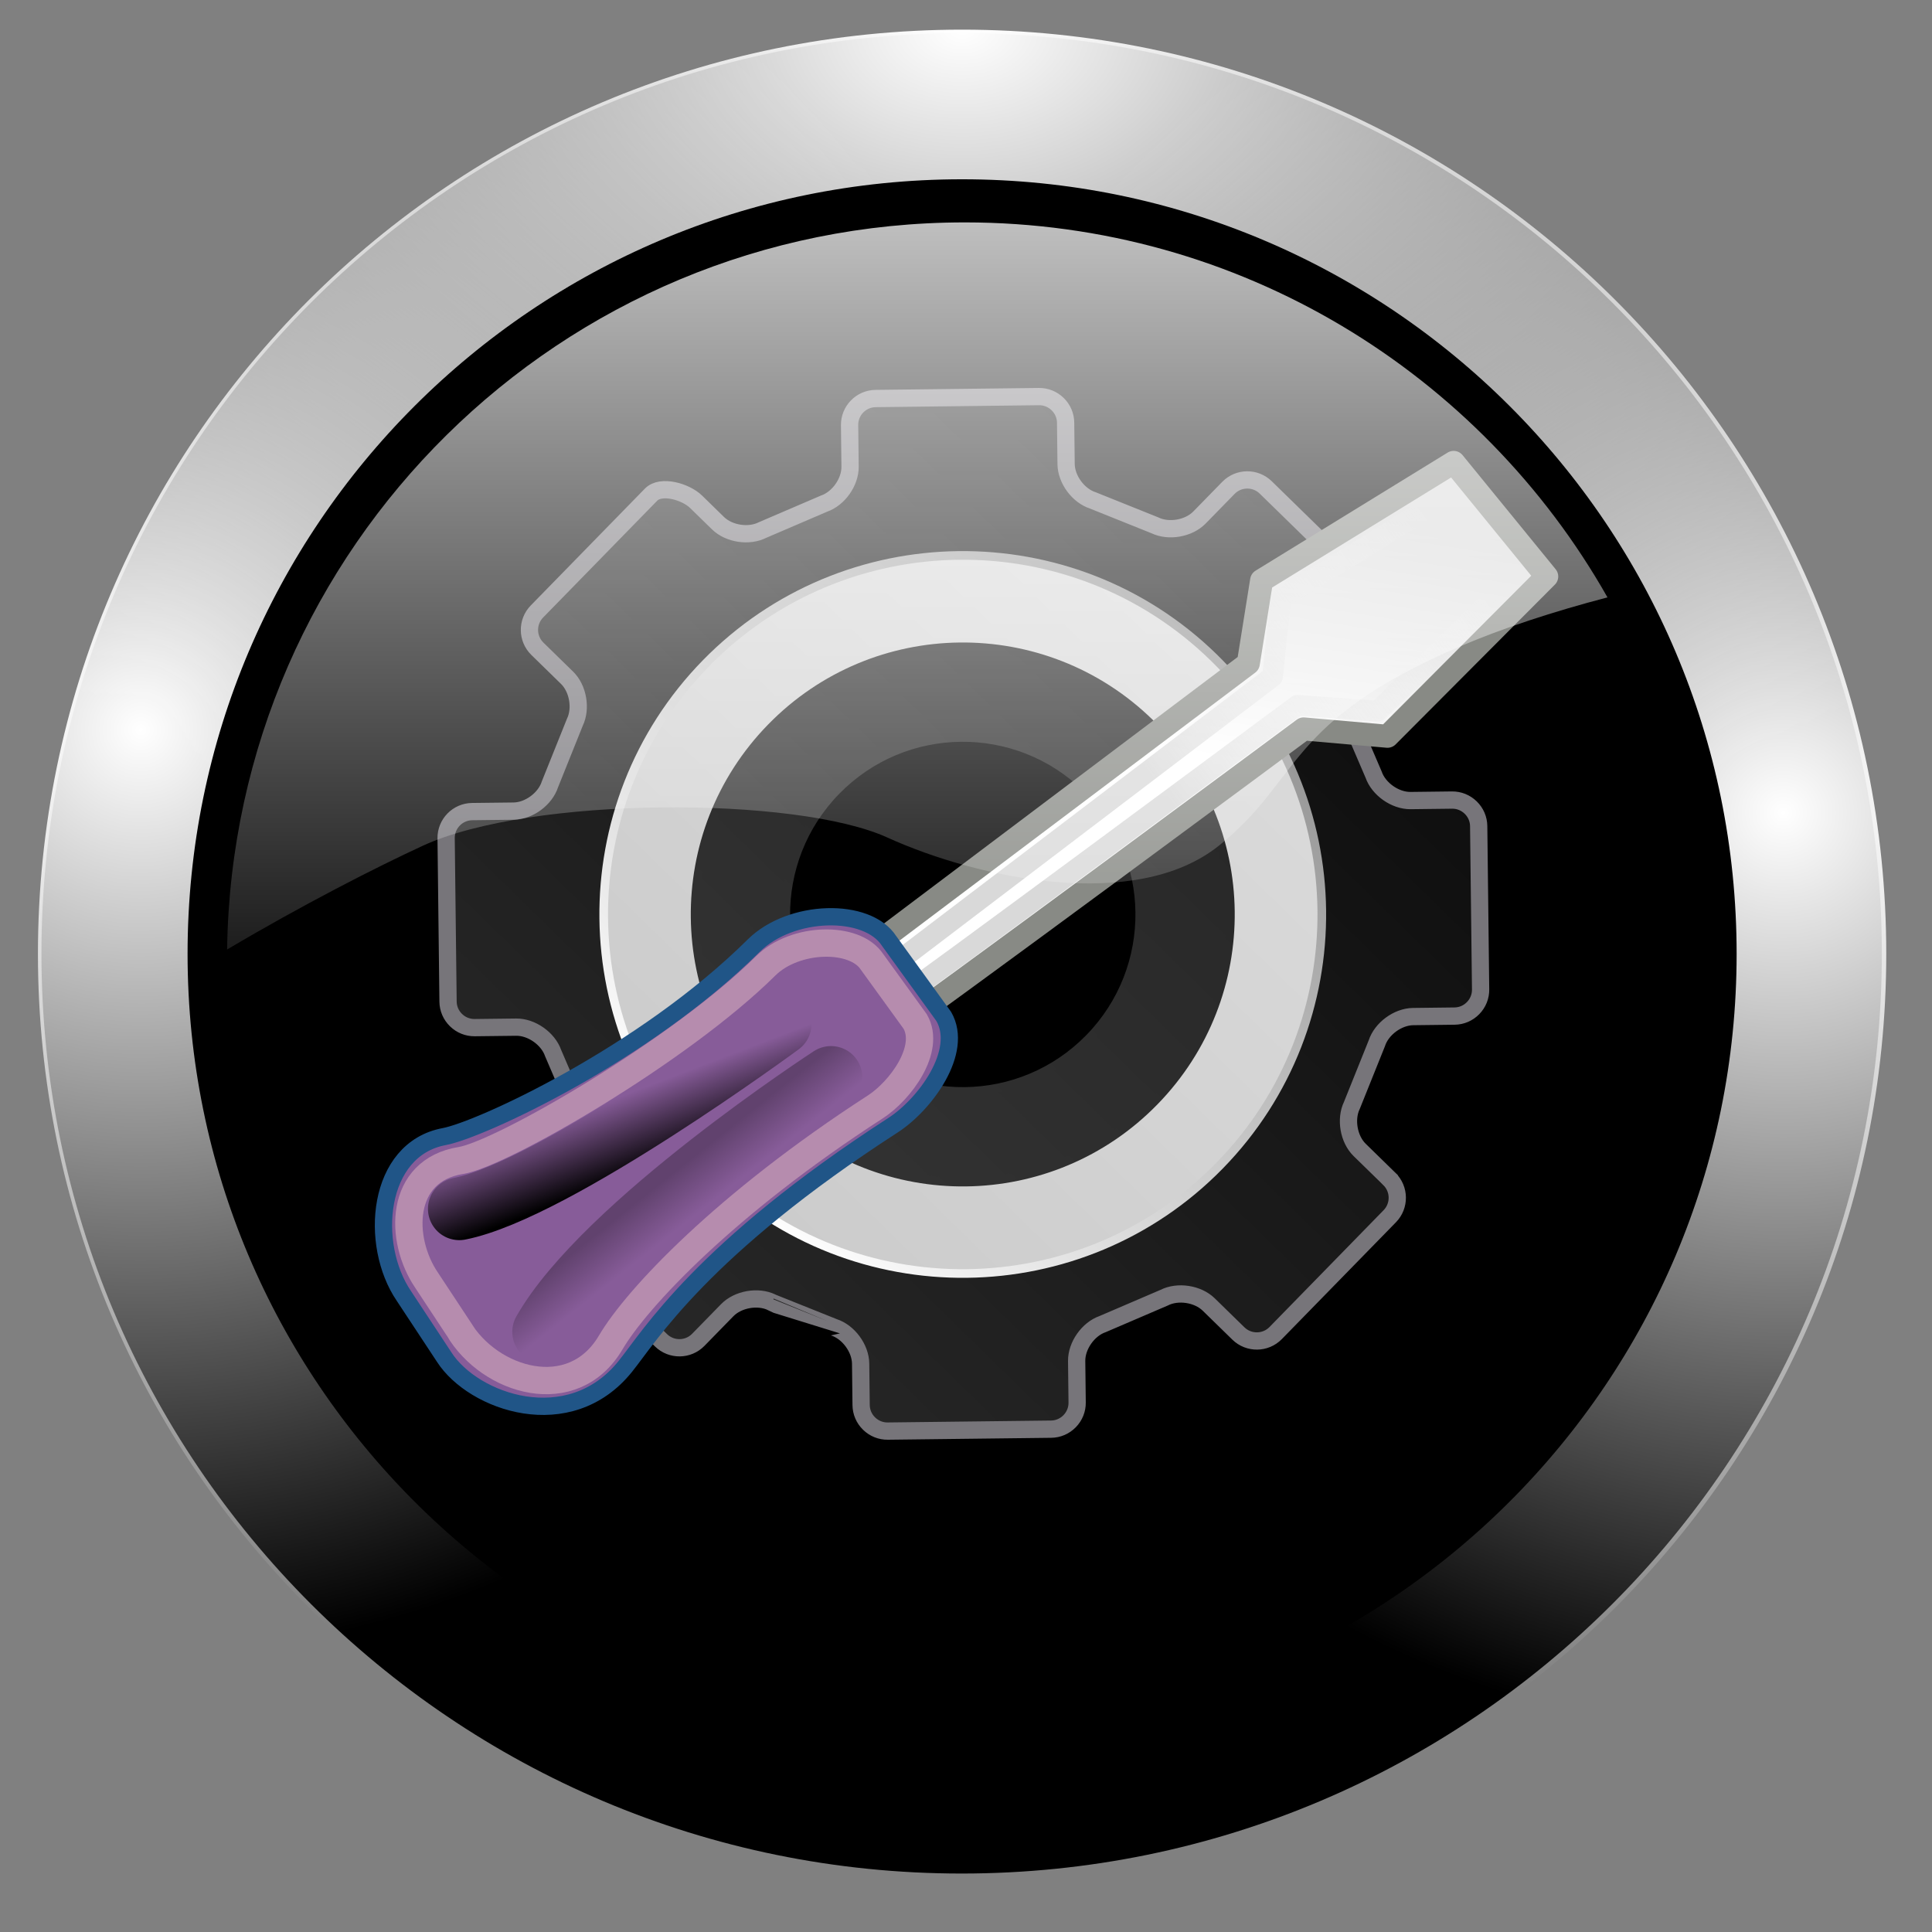 <?xml version="1.0" encoding="UTF-8" standalone="no"?>
<!-- Created with Inkscape (http://www.inkscape.org/) -->

<svg
   xmlns:dc="http://purl.org/dc/elements/1.1/"
   xmlns:cc="http://creativecommons.org/ns#"
   xmlns:rdf="http://www.w3.org/1999/02/22-rdf-syntax-ns#"
   xmlns:svg="http://www.w3.org/2000/svg"
   xmlns="http://www.w3.org/2000/svg"
   xmlns:xlink="http://www.w3.org/1999/xlink"
   xmlns:sodipodi="http://sodipodi.sourceforge.net/DTD/sodipodi-0.dtd"
   xmlns:inkscape="http://www.inkscape.org/namespaces/inkscape"
   width="256"
   height="256"
   id="svg85905"
   version="1.1"
   inkscape:version="0.47pre0 r21549"
   sodipodi:docname="Nouveau document 43"
   inkscape:output_extension="org.inkscape.output.svg.inkscape">
  <rect width="100%" height="100%" fill="#808080" stroke="none"/>
  <defs
     id="defs85907">
    <inkscape:perspective
       sodipodi:type="inkscape:persp3d"
       inkscape:vp_x="0 : 526.18109 : 1"
       inkscape:vp_y="0 : 1000 : 0"
       inkscape:vp_z="744.09448 : 526.18109 : 1"
       inkscape:persp3d-origin="372.04724 : 350.78739 : 1"
       id="perspective85913" />
    <inkscape:perspective
       id="perspective85801"
       inkscape:persp3d-origin="0.5 : 0.33333333 : 1"
       inkscape:vp_z="1 : 0.5 : 1"
       inkscape:vp_y="0 : 1000 : 0"
       inkscape:vp_x="0 : 0.5 : 1"
       sodipodi:type="inkscape:persp3d" />
    <linearGradient
       gradientTransform="translate(247.549,406.01)"
       inkscape:collect="always"
       xlink:href="#linearGradient4859"
       id="linearGradient4865"
       x1="121.547"
       y1="-8.986"
       x2="121.547"
       y2="143.392"
       gradientUnits="userSpaceOnUse" />
    <linearGradient
       inkscape:collect="always"
       id="linearGradient4859">
      <stop
         style="stop-color:#ffffff;stop-opacity:1;"
         offset="0"
         id="stop4861" />
      <stop
         style="stop-color:#ffffff;stop-opacity:0;"
         offset="1"
         id="stop4863" />
    </linearGradient>
    <linearGradient
       inkscape:collect="always"
       xlink:href="#XMLID_4_-212"
       id="linearGradient5026"
       gradientUnits="userSpaceOnUse"
       x1="63.999"
       y1="3.1"
       x2="63.999"
       y2="122.899" />
    <linearGradient
       id="XMLID_4_-212"
       gradientUnits="userSpaceOnUse"
       x1="63.999"
       y1="3.1"
       x2="63.999"
       y2="122.899">
      <stop
         offset="0"
         style="stop-color:#0d0d0d;stop-opacity:1"
         id="stop3505" />
      <stop
         offset="1"
         style="stop-color:#272727;stop-opacity:1"
         id="stop3507" />
    </linearGradient>
    <linearGradient
       inkscape:collect="always"
       xlink:href="#XMLID_5_-5"
       id="linearGradient5028"
       gradientUnits="userSpaceOnUse"
       spreadMethod="pad"
       x1="63.999"
       y1="21.941"
       x2="63.999"
       y2="104.059" />
    <linearGradient
       id="XMLID_5_-5"
       gradientUnits="userSpaceOnUse"
       x1="63.999"
       y1="21.941"
       x2="63.999"
       y2="104.059"
       xlink:href="#linearGradient2199"
       spreadMethod="pad">
      <stop
         offset="0"
         style="stop-color:#dadada;stop-opacity:1"
         id="stop24" />
      <stop
         offset="1"
         style="stop-color:#cccccc;stop-opacity:1"
         id="stop26" />
    </linearGradient>
    <linearGradient
       xlink:href="#linearGradient2193"
       y2="104.059"
       x2="63.999"
       y1="21.941"
       x1="63.999"
       gradientUnits="userSpaceOnUse"
       id="linearGradient2199"
       spreadMethod="pad">
      <stop
         id="stop2201"
         style="stop-color:#FCFCFD"
         offset="0" />
      <stop
         id="stop2203"
         style="stop-color:#cccccc;stop-opacity:1"
         offset="1" />
    </linearGradient>
    <linearGradient
       y2="104.059"
       x2="63.999"
       y1="21.941"
       x1="63.999"
       gradientUnits="userSpaceOnUse"
       id="linearGradient2193">
      <stop
         id="stop2195"
         style="stop-color:#dddddd;stop-opacity:1"
         offset="0" />
      <stop
         id="stop2197"
         style="stop-color:#E8E9EF"
         offset="1" />
    </linearGradient>
    <linearGradient
       inkscape:collect="always"
       xlink:href="#linearGradient5128"
       id="linearGradient5030"
       gradientUnits="userSpaceOnUse"
       x1="86.133"
       y1="105.105"
       x2="84.639"
       y2="20.895" />
    <linearGradient
       inkscape:collect="always"
       id="linearGradient5128">
      <stop
         style="stop-color:#ffffff;stop-opacity:1"
         offset="0"
         id="stop5130" />
      <stop
         style="stop-color:#959595;stop-opacity:1"
         offset="1"
         id="stop5132" />
    </linearGradient>
    <linearGradient
       inkscape:collect="always"
       xlink:href="#XMLID_6_-329"
       id="linearGradient5032"
       gradientUnits="userSpaceOnUse"
       spreadMethod="pad"
       x1="64"
       y1="21.523"
       x2="64"
       y2="103.067" />
    <linearGradient
       id="XMLID_6_-329"
       gradientUnits="userSpaceOnUse"
       x1="64"
       y1="21.523"
       x2="64"
       y2="103.067"
       xlink:href="#XMLID_5_-919"
       spreadMethod="pad">
      <stop
         offset="0"
         style="stop-color:#262626;stop-opacity:1"
         id="stop3670-4" />
      <stop
         offset="1"
         style="stop-color:#333333;stop-opacity:1"
         id="stop3672-3" />
    </linearGradient>
    <linearGradient
       id="XMLID_5_-919"
       gradientUnits="userSpaceOnUse"
       x1="63.999"
       y1="21.941"
       x2="63.999"
       y2="104.059"
       xlink:href="#linearGradient2199-971"
       spreadMethod="pad">
      <stop
         offset="0"
         style="stop-color:#252525;stop-opacity:1"
         id="stop3675" />
      <stop
         offset="1"
         style="stop-color:#333333;stop-opacity:1"
         id="stop3677" />
    </linearGradient>
    <linearGradient
       xlink:href="#linearGradient2193-681"
       y2="104.059"
       x2="63.999"
       y1="21.941"
       x1="63.999"
       gradientUnits="userSpaceOnUse"
       id="linearGradient2199-971"
       spreadMethod="pad">
      <stop
         id="stop3623"
         style="stop-color:#030302"
         offset="0" />
      <stop
         id="stop3625"
         style="stop-color:#333333;stop-opacity:1"
         offset="1" />
    </linearGradient>
    <linearGradient
       y2="104.059"
       x2="63.999"
       y1="21.941"
       x1="63.999"
       gradientUnits="userSpaceOnUse"
       id="linearGradient2193-681">
      <stop
         id="stop3628-9-6"
         style="stop-color:#222222;stop-opacity:1"
         offset="0" />
      <stop
         id="stop3630-4"
         style="stop-color:#171610"
         offset="1" />
    </linearGradient>
    <linearGradient
       inkscape:collect="always"
       xlink:href="#XMLID_6_-401"
       id="linearGradient5034"
       gradientUnits="userSpaceOnUse"
       x1="49.273"
       y1="22.275"
       x2="49.374"
       y2="102.048" />
    <linearGradient
       id="XMLID_6_-401"
       gradientUnits="userSpaceOnUse"
       x1="64"
       y1="21.523"
       x2="64"
       y2="103.067"
       xlink:href="#XMLID_5_-561"
       spreadMethod="pad">
      <stop
         offset="0"
         style="stop-color:#262626;stop-opacity:1"
         id="stop3680" />
      <stop
         offset="1"
         style="stop-color:#333333;stop-opacity:1"
         id="stop3682-9" />
    </linearGradient>
    <linearGradient
       id="XMLID_5_-561"
       gradientUnits="userSpaceOnUse"
       x1="63.999"
       y1="21.941"
       x2="63.999"
       y2="104.059"
       xlink:href="#linearGradient2199-384"
       spreadMethod="pad">
      <stop
         offset="0"
         style="stop-color:#252525;stop-opacity:1"
         id="stop3685" />
      <stop
         offset="1"
         style="stop-color:#333333;stop-opacity:1"
         id="stop3687" />
    </linearGradient>
    <linearGradient
       xlink:href="#linearGradient2193-31"
       y2="104.059"
       x2="63.999"
       y1="21.941"
       x1="63.999"
       gradientUnits="userSpaceOnUse"
       id="linearGradient2199-384"
       spreadMethod="pad">
      <stop
         id="stop3634"
         style="stop-color:#030302"
         offset="0" />
      <stop
         id="stop3636-5"
         style="stop-color:#333333;stop-opacity:1"
         offset="1" />
    </linearGradient>
    <linearGradient
       y2="104.059"
       x2="63.999"
       y1="21.941"
       x1="63.999"
       gradientUnits="userSpaceOnUse"
       id="linearGradient2193-31">
      <stop
         id="stop3639"
         style="stop-color:#222222;stop-opacity:1"
         offset="0" />
      <stop
         id="stop3641"
         style="stop-color:#171610"
         offset="1" />
    </linearGradient>
    <linearGradient
       inkscape:collect="always"
       xlink:href="#linearGradient5546"
       id="linearGradient2306"
       gradientUnits="userSpaceOnUse"
       gradientTransform="matrix(4.225,0,0,4.225,22.331,21.562)"
       x1="39.98"
       y1="3.472"
       x2="39.98"
       y2="14.369" />
    <linearGradient
       y2="122.899"
       x2="63.999"
       y1="3.1"
       x1="63.999"
       gradientUnits="userSpaceOnUse"
       id="linearGradient5546">
      <stop
         id="stop5548"
         style="stop-color:#d8d8d8;stop-opacity:1;"
         offset="0" />
      <stop
         id="stop5550"
         style="stop-color:#ffffff;stop-opacity:1;"
         offset="1" />
    </linearGradient>
    <linearGradient
       inkscape:collect="always"
       xlink:href="#linearGradient2250"
       id="linearGradient2303"
       gradientUnits="userSpaceOnUse"
       gradientTransform="matrix(4.811,0,0,4.811,8.633,-5.324)"
       x1="31.177"
       y1="19.822"
       x2="40.859"
       y2="9.657" />
    <linearGradient
       id="linearGradient2250">
      <stop
         style="stop-color:#b9b9b9;stop-opacity:1;"
         offset="0"
         id="stop2252" />
      <stop
         style="stop-color:#ffffff;stop-opacity:0;"
         offset="1"
         id="stop2254" />
    </linearGradient>
    <linearGradient
       inkscape:collect="always"
       xlink:href="#linearGradient2257-725"
       id="linearGradient2385"
       gradientUnits="userSpaceOnUse"
       gradientTransform="matrix(4.846,-0.127,0.127,4.846,15.784,-1.344)"
       x1="12.005"
       y1="35.688"
       x2="10.651"
       y2="33.195" />
    <linearGradient
       inkscape:collect="always"
       id="linearGradient2257-725">
      <stop
         style="stop-color:#000000;stop-opacity:1;"
         offset="0"
         id="stop4661" />
      <stop
         style="stop-color:#000000;stop-opacity:0;"
         offset="1"
         id="stop4663" />
    </linearGradient>
    <linearGradient
       y2="38.268"
       x2="15.416"
       y1="36.943"
       x1="14.018"
       gradientTransform="matrix(4.224,-0.083,0.083,4.224,18.527,17.844)"
       gradientUnits="userSpaceOnUse"
       id="linearGradient85933"
       xlink:href="#linearGradient2265-128-351"
       inkscape:collect="always" />
    <linearGradient
       inkscape:collect="always"
       id="linearGradient2265-128-351">
      <stop
         style="stop-color:#000000;stop-opacity:1;"
         offset="0"
         id="stop4873" />
      <stop
         style="stop-color:#000000;stop-opacity:0;"
         offset="1"
         id="stop4875-4" />
    </linearGradient>
    <radialGradient
       inkscape:collect="always"
       xlink:href="#linearGradient4824"
       id="radialGradient4842"
       gradientUnits="userSpaceOnUse"
       cx="117.562"
       cy="1.696"
       fx="117.562"
       fy="1.696"
       r="114.767"
       gradientTransform="matrix(1.44,0,0,1,-51.698,0)" />
    <linearGradient
       inkscape:collect="always"
       id="linearGradient4824">
      <stop
         style="stop-color:#ffffff;stop-opacity:1;"
         offset="0"
         id="stop4826" />
      <stop
         style="stop-color:#ffffff;stop-opacity:0;"
         offset="1"
         id="stop4828" />
    </linearGradient>
    <radialGradient
       inkscape:collect="always"
       xlink:href="#linearGradient4824"
       id="radialGradient4838"
       gradientUnits="userSpaceOnUse"
       cx="219.531"
       cy="98.954"
       fx="219.531"
       fy="98.954"
       r="114.767" />
    <radialGradient
       inkscape:collect="always"
       xlink:href="#linearGradient4824"
       id="radialGradient4830"
       cx="15.594"
       cy="88.654"
       fx="15.594"
       fy="88.654"
       r="114.767"
       gradientUnits="userSpaceOnUse" />
    <radialGradient
       inkscape:collect="always"
       xlink:href="#linearGradient4824"
       id="radialGradient86130"
       gradientUnits="userSpaceOnUse"
       cx="15.594"
       cy="88.654"
       fx="15.594"
       fy="88.654"
       r="114.767" />
    <radialGradient
       inkscape:collect="always"
       xlink:href="#linearGradient4824"
       id="radialGradient86132"
       gradientUnits="userSpaceOnUse"
       cx="219.531"
       cy="98.954"
       fx="219.531"
       fy="98.954"
       r="114.767" />
    <radialGradient
       inkscape:collect="always"
       xlink:href="#linearGradient4824"
       id="radialGradient86134"
       gradientUnits="userSpaceOnUse"
       gradientTransform="matrix(1.44,0,0,1,-51.698,0)"
       cx="117.562"
       cy="1.696"
       fx="117.562"
       fy="1.696"
       r="114.767" />
    <linearGradient
       inkscape:collect="always"
       xlink:href="#XMLID_4_-212"
       id="linearGradient86136"
       gradientUnits="userSpaceOnUse"
       x1="63.999"
       y1="3.1"
       x2="63.999"
       y2="122.899" />
    <linearGradient
       inkscape:collect="always"
       xlink:href="#XMLID_5_-5"
       id="linearGradient86138"
       gradientUnits="userSpaceOnUse"
       spreadMethod="pad"
       x1="63.999"
       y1="21.941"
       x2="63.999"
       y2="104.059" />
    <linearGradient
       inkscape:collect="always"
       xlink:href="#linearGradient5128"
       id="linearGradient86140"
       gradientUnits="userSpaceOnUse"
       x1="86.133"
       y1="105.105"
       x2="84.639"
       y2="20.895" />
    <linearGradient
       inkscape:collect="always"
       xlink:href="#XMLID_6_-329"
       id="linearGradient86142"
       gradientUnits="userSpaceOnUse"
       spreadMethod="pad"
       x1="64"
       y1="21.523"
       x2="64"
       y2="103.067" />
    <linearGradient
       inkscape:collect="always"
       xlink:href="#XMLID_6_-401"
       id="linearGradient86144"
       gradientUnits="userSpaceOnUse"
       x1="49.273"
       y1="22.275"
       x2="49.374"
       y2="102.048" />
    <linearGradient
       inkscape:collect="always"
       xlink:href="#linearGradient5546"
       id="linearGradient86146"
       gradientUnits="userSpaceOnUse"
       gradientTransform="matrix(4.225,0,0,4.225,22.331,21.562)"
       x1="39.98"
       y1="3.472"
       x2="39.98"
       y2="14.369" />
    <linearGradient
       inkscape:collect="always"
       xlink:href="#linearGradient2250"
       id="linearGradient86148"
       gradientUnits="userSpaceOnUse"
       gradientTransform="matrix(4.811,0,0,4.811,8.633,-5.324)"
       x1="31.177"
       y1="19.822"
       x2="40.859"
       y2="9.657" />
    <linearGradient
       inkscape:collect="always"
       xlink:href="#linearGradient2257-725"
       id="linearGradient86150"
       gradientUnits="userSpaceOnUse"
       gradientTransform="matrix(4.846,-0.127,0.127,4.846,15.784,-1.344)"
       x1="12.005"
       y1="35.688"
       x2="10.651"
       y2="33.195" />
    <linearGradient
       inkscape:collect="always"
       xlink:href="#linearGradient2265-128-351"
       id="linearGradient86152"
       gradientUnits="userSpaceOnUse"
       gradientTransform="matrix(4.224,-0.083,0.083,4.224,18.527,17.844)"
       x1="14.018"
       y1="36.943"
       x2="15.416"
       y2="38.268" />
    <linearGradient
       inkscape:collect="always"
       xlink:href="#linearGradient4859"
       id="linearGradient86154"
       gradientUnits="userSpaceOnUse"
       gradientTransform="translate(247.549,406.01)"
       x1="121.547"
       y1="-8.986"
       x2="121.547"
       y2="143.392" />
  </defs>
  <sodipodi:namedview
     id="base"
     pagecolor="#ffffff"
     bordercolor="#666666"
     borderopacity="1.0"
     inkscape:pageopacity="0.0"
     inkscape:pageshadow="2"
     inkscape:zoom="0.35"
     inkscape:cx="375"
     inkscape:cy="520"
     inkscape:document-units="px"
     inkscape:current-layer="layer1"
     showgrid="false"
     inkscape:window-width="879"
     inkscape:window-height="485"
     inkscape:window-x="785"
     inkscape:window-y="539"
     inkscape:window-maximized="0" />
  <g
     inkscape:label="Calque 1"
     inkscape:groupmode="layer"
     id="layer1"
     transform="translate(0,-796.362)">
    <g
       id="g86110"
       transform="translate(-247.55,390.352)">
      <path
         transform="matrix(1.156,0,0,1.156,239.069,397.701)"
         d="m 223.039,116.464 c 0,58.253 -47.223,105.476 -105.476,105.476 -58.253,0 -105.476,-47.223 -105.476,-105.476 0,-58.253 47.223,-105.476 105.476,-105.476 58.253,0 105.476,47.223 105.476,105.476 z"
         sodipodi:ry="105.47639"
         sodipodi:rx="105.47639"
         sodipodi:cy="116.46352"
         sodipodi:cx="117.56223"
         id="path4820"
         style="fill:#000000;fill-opacity:1;stroke:none"
         sodipodi:type="arc" />
      <path
         sodipodi:type="arc"
         style="fill:none;stroke:url(#radialGradient86130);stroke-width:18.582;stroke-miterlimit:4;stroke-opacity:1;stroke-dasharray:none"
         id="path4822"
         sodipodi:cx="117.56223"
         sodipodi:cy="116.46352"
         sodipodi:rx="105.47639"
         sodipodi:ry="105.47639"
         d="m 223.039,116.464 c 0,58.253 -47.223,105.476 -105.476,105.476 -58.253,0 -105.476,-47.223 -105.476,-105.476 0,-58.253 47.223,-105.476 105.476,-105.476 58.253,0 105.476,47.223 105.476,105.476 z"
         transform="matrix(1.067,0,0,1.067,249.593,408.128)" />
      <path
         transform="matrix(1.067,0,0,1.067,249.593,408.128)"
         d="m 223.039,116.464 c 0,58.253 -47.223,105.476 -105.476,105.476 -58.253,0 -105.476,-47.223 -105.476,-105.476 0,-58.253 47.223,-105.476 105.476,-105.476 58.253,0 105.476,47.223 105.476,105.476 z"
         sodipodi:ry="105.47639"
         sodipodi:rx="105.47639"
         sodipodi:cy="116.46352"
         sodipodi:cx="117.56223"
         id="path4836"
         style="fill:none;stroke:url(#radialGradient86132);stroke-width:18.582;stroke-miterlimit:4;stroke-opacity:1;stroke-dasharray:none"
         sodipodi:type="arc" />
      <path
         sodipodi:type="arc"
         style="fill:none;stroke:url(#radialGradient86134);stroke-width:18.582;stroke-miterlimit:4;stroke-opacity:1;stroke-dasharray:none"
         id="path4840"
         sodipodi:cx="117.56223"
         sodipodi:cy="116.46352"
         sodipodi:rx="105.47639"
         sodipodi:ry="105.47639"
         d="m 223.039,116.464 c 0,58.253 -47.223,105.476 -105.476,105.476 -58.253,0 -105.476,-47.223 -105.476,-105.476 0,-58.253 47.223,-105.476 105.476,-105.476 58.253,0 105.476,47.223 105.476,105.476 z"
         transform="matrix(1.067,0,0,1.067,249.593,408.128)" />
      <g
         id="g3168"
         transform="matrix(0.743,0.119,-0.119,0.743,294.886,425.43)">
        <path
           sodipodi:type="arc"
           style="opacity:0.888;fill:#000000;fill-opacity:1;stroke:none"
           id="path3047-5"
           sodipodi:cx="86.875504"
           sodipodi:cy="126.20081"
           sodipodi:rx="7.7108436"
           sodipodi:ry="6.9397593"
           d="m 94.586,126.201 c 0,3.833 -3.452,6.94 -7.711,6.94 -4.259,0 -7.711,-3.107 -7.711,-6.94 0,-3.833 3.452,-6.94 7.711,-6.94 4.259,0 7.711,3.107 7.711,6.94 z"
           transform="translate(-0.514,-1.542)" />
        <g
           id="g5021"
           transform="matrix(1.242,0.877,-0.877,1.242,102.435,-17.716)">
          <path
             style="fill:url(#linearGradient86136);stroke:#77757a;stroke-width:2;stroke-miterlimit:4;stroke-opacity:1;stroke-dasharray:none"
             id="path15"
             d="m 120.748,50.389 -4.807,0 c -1.777,0 -3.684,-1.372 -4.25,-3.058 l -2.955,-7.156 c -0.793,-1.584 -0.418,-3.9 0.84,-5.158 l 3.396,-3.397 c 0.574,-0.574 0.891,-1.34 0.891,-2.159 0,-0.818 -0.316,-1.584 -0.891,-2.158 L 99.596,13.927 c -0.572,-0.574 -1.34,-0.89 -2.157,-0.89 -0.818,0 -1.585,0.316 -2.159,0.89 l -3.396,3.397 c -1.258,1.257 -3.574,1.633 -5.165,0.837 l -7.155,-2.956 c -1.68,-0.563 -3.053,-2.469 -3.053,-4.247 l 0,-4.806 C 76.511,4.469 75.142,3.1 73.459,3.1 l -18.917,0 c -1.684,0 -3.053,1.369 -3.053,3.052 l 0,4.806 c 0,1.778 -1.372,3.684 -3.058,4.25 0,0 -7.156,2.956 -7.156,2.956 -1.584,0.792 -3.901,0.417 -5.158,-0.84 L 32.72,13.927 c -0.574,-0.574 -1.34,-0.89 -2.159,-0.89 -0.818,0 -1.584,0.316 -2.158,0.89 L 15.026,27.304 c -1.19,1.19 -1.19,3.126 0,4.316 l 3.397,3.397 c 1.257,1.257 1.633,3.574 0.837,5.165 0,0 -2.956,7.156 -2.956,7.156 -0.563,1.68 -2.468,3.051 -4.247,3.051 l -3.557,0 c -1.659,0 -4.3,1.397 -4.3,3.053 l 0,18.916 c 0,1.684 1.369,3.053 3.052,3.053 l 4.806,0 c 1.778,0 3.684,1.372 4.249,3.059 l 2.957,7.156 c 0.792,1.584 0.417,3.9 -0.84,5.158 l -3.397,3.396 c -1.19,1.19 -1.19,3.127 0,4.316 l 13.377,13.377 c 0.573,0.574 1.34,0.891 2.158,0.891 0.818,0 1.585,-0.316 2.159,-0.891 l 3.397,-3.396 c 1.257,-1.258 3.574,-1.633 5.165,-0.838 0,0 7.156,2.955 7.156,2.955 1.68,0.563 3.051,2.47 3.051,4.248 l 0,4.805 c 0,1.684 1.369,3.053 3.053,3.053 l 18.916,0 c 1.683,0 3.052,-1.369 3.052,-3.053 l 0,-4.805 c 0,-1.778 1.373,-3.686 3.059,-4.25 0,-0.001 7.156,-2.956 7.156,-2.956 1.584,-0.792 3.9,-0.417 5.158,0.841 l 3.396,3.396 c 0.574,0.574 1.341,0.891 2.159,0.891 0.817,0 1.585,-0.316 2.157,-0.891 l 13.377,-13.377 c 0.574,-0.573 0.891,-1.34 0.891,-2.158 0,-0.818 -0.316,-1.584 -0.891,-2.158 l -3.396,-3.396 c -1.258,-1.258 -1.633,-3.575 -0.838,-5.166 l 2.956,-7.155 c 0.563,-1.68 2.47,-3.052 4.247,-3.052 l 4.807,0 c 1.683,0 3.052,-1.369 3.052,-3.053 l 0,-18.916 c -0.001,-1.683 -1.37,-3.053 -3.053,-3.053 z M 64,93.9 C 46.962,93.9 33.1,80.038 33.1,63 33.1,45.962 46.962,32.1 64,32.1 81.038,32.1 94.9,45.962 94.9,63 94.9,80.038 81.038,93.9 64,93.9 z" />
          <path
             style="fill:url(#linearGradient86138);stroke:url(#linearGradient86140)"
             id="path28"
             d="m 64,21.395 c -22.941,0 -41.605,18.664 -41.605,41.605 0,22.941 18.664,41.605 41.605,41.605 22.941,0 41.605,-18.664 41.605,-41.605 C 105.605,40.059 86.941,21.395 64,21.395 z M 64,93.6 C 47.099,93.6 33.4,79.902 33.4,63 33.4,46.098 47.099,32.4 64,32.4 80.901,32.4 94.6,46.099 94.6,63 94.6,79.901 80.901,93.6 64,93.6 z" />
          <path
             style="fill:url(#linearGradient86142);stroke:url(#linearGradient86144);stroke-opacity:1"
             id="path35"
             d="M 64,32 C 46.879,32 33,45.879 33,63 33,80.121 46.879,94 64,94 81.121,94 95,80.121 95,63 95,45.879 81.121,32 64,32 z m 0,51.5 C 52.677,83.5 43.5,74.322 43.5,63 43.5,51.677 52.677,42.5 64,42.5 c 11.322,0 20.5,9.177 20.5,20.5 0,11.322 -9.178,20.5 -20.5,20.5 z" />
        </g>
        <path
           style="fill:url(#linearGradient86146);fill-opacity:1;fill-rule:nonzero;stroke:#888a85;stroke-width:4.054;stroke-linecap:butt;stroke-linejoin:round;stroke-miterlimit:4;stroke-opacity:1;stroke-dasharray:none;stroke-dashoffset:0;marker:none;visibility:visible;display:inline;overflow:visible"
           d="m 116.867,139.599 c 4.01,-3.437 63.904,-64.696 63.904,-64.696 l 14.788,-1.056 23.238,-32.216 -19.36,-17.247 -30.104,25.879 0,14.788 -61.263,63.64 c -2.905,2.905 5.1,14.078 8.797,10.91 z"
           id="path2144"
           sodipodi:nodetypes="ccccccccc" />
        <path
           sodipodi:nodetypes="ccccccccc"
           id="path3085"
           d="m 116.401,134.597 c 3.111,-2.667 62.656,-63.644 62.656,-63.644 l 14.088,-1.193 20.272,-27.238 -13.902,-12.262 -26.346,22.694 0.747,13.715 -60.98,63.945 c -2.254,2.254 0.596,6.443 3.465,3.984 z"
           style="opacity:0.54;fill:none;stroke:url(#linearGradient86148);stroke-width:3.649;stroke-linecap:butt;stroke-linejoin:round;stroke-miterlimit:4;stroke-opacity:1;stroke-dasharray:none;stroke-dashoffset:0;marker:none;visibility:visible;display:inline;overflow:visible" />
        <path
           style="fill:#875c99;fill-opacity:1;fill-rule:nonzero;stroke:#205587;stroke-width:3.041;stroke-linecap:round;stroke-linejoin:round;stroke-miterlimit:4;stroke-opacity:1;stroke-dasharray:none;stroke-dashoffset:0;marker:none;visibility:visible;display:inline;overflow:visible"
           d="m 48.842,208.075 c 6.334,7.049 23.927,10.238 31.728,-3.415 3.402,-5.953 10.073,-22.624 39.838,-49.412 4.999,-4.494 10.294,-14.774 5.805,-20.32 l -11.619,-11.619 c -4.753,-5.281 -17.965,-2.818 -23.385,4.574 -16.158,22.111 -42.555,39.711 -48.508,41.837 -11.391,4.068 -10.109,20.86 -2.573,28.847 l 8.714,9.506 z"
           id="path2142"
           sodipodi:nodetypes="ccccccscc" />
        <path
           sodipodi:nodetypes="csccccscc"
           id="path2270"
           d="m 50.481,202.664 c 6.933,8.398 22.127,10.397 26.897,-1.783 3.278,-8.368 16.037,-27.256 39.436,-48.315 3.93,-3.533 8.093,-11.615 4.564,-15.974 l -9.134,-9.134 c -3.737,-4.152 -14.123,-2.215 -18.384,3.596 -12.702,17.382 -40.81,40.119 -47.605,42.361 -10.52,3.471 -8.549,15.497 -2.624,21.776 l 6.851,7.473 z"
           style="opacity:0.436;fill:none;stroke:#f3cbcb;stroke-width:4.811;stroke-linecap:butt;stroke-linejoin:miter;stroke-miterlimit:4;stroke-opacity:1;stroke-dasharray:none;stroke-dashoffset:0;marker:none;visibility:visible;display:inline;overflow:visible" />
        <path
           style="fill:none;stroke:url(#linearGradient86150);stroke-width:11.038;stroke-linecap:round;stroke-linejoin:round;stroke-miterlimit:4;stroke-opacity:1;stroke-dasharray:none;stroke-dashoffset:0;marker:none;visibility:visible;display:inline;overflow:visible"
           d="m 97.976,140.79 c 0,0 -34.492,35.116 -50.65,41.069"
           id="path3103"
           sodipodi:nodetypes="cc" />
        <path
           style="opacity:0.278;fill:none;stroke:url(#linearGradient86152);stroke-width:11.038;stroke-linecap:round;stroke-linejoin:round;stroke-miterlimit:4;stroke-opacity:1;stroke-dashoffset:0;marker:none;visibility:visible;display:inline;overflow:visible"
           d="m 108.299,148.661 c 0,0 -35.227,31.834 -42.881,52.244"
           id="path2247"
           sodipodi:nodetypes="cc" />
      </g>
      <path
         id="path4852"
         d="m 375.393,435.479 c -53.526,0 -96.982,43 -97.75,96.344 10.01,-5.928 19.734,-10.887 25.938,-13.75 14.283,-6.592 49.445,-6.587 61.531,-1.094 12.086,5.494 32.95,9.883 43.938,1.094 10.987,-8.79 8.802,-16.487 31.875,-26.375 5.677,-2.433 12.409,-4.645 19.625,-6.531 -16.794,-29.656 -48.642,-49.688 -85.156,-49.688 z"
         style="fill:url(#linearGradient86154);fill-opacity:1;stroke:none" />
      <path
         style="fill:#ffffff;fill-opacity:0.757;fill-rule:nonzero;stroke:none"
         d="m 354.603,465.223 0,-4.176 0,4.176 z"
         id="path2276"
         sodipodi:nodetypes="ccc" />
    </g>
  </g>
</svg>
